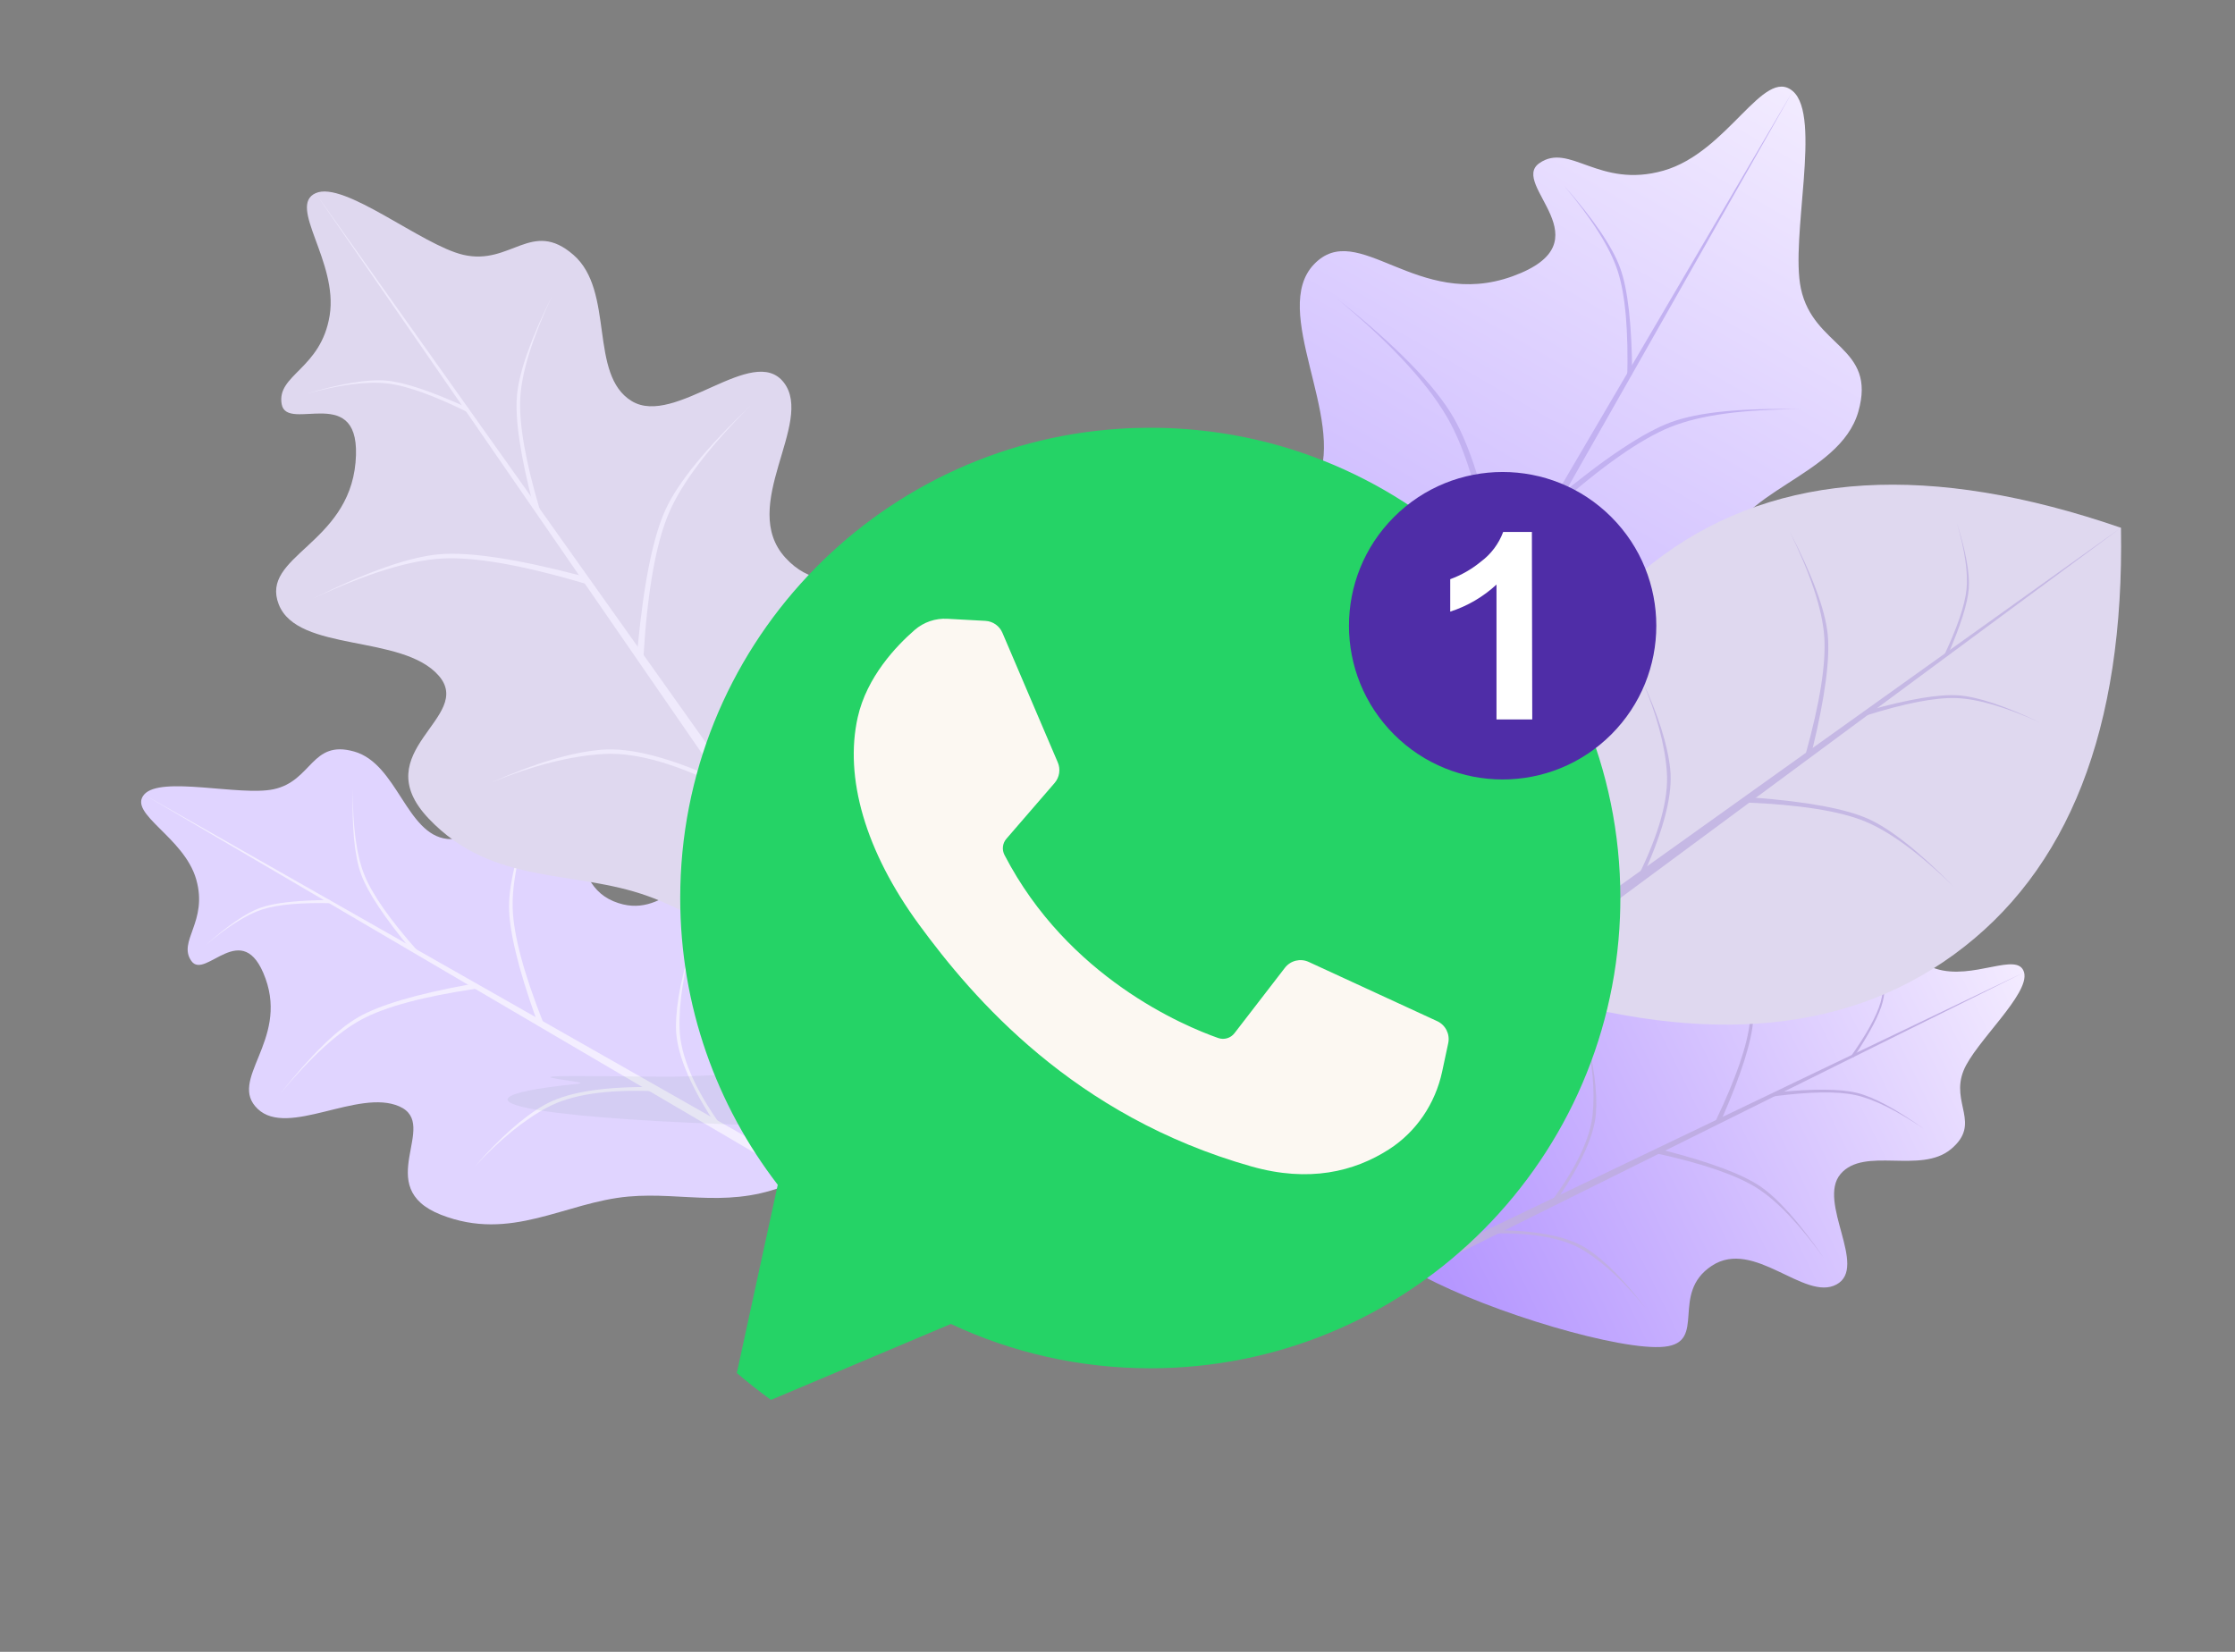 <svg width="115" height="85" viewBox="0 0 115 85" fill="none" xmlns="http://www.w3.org/2000/svg">
<rect x="0" y="0" width="115" height="85" fill="#808080" stroke="none"/>
<mask id="mask0" mask-type="alpha" maskUnits="userSpaceOnUse" x="0" y="0" width="115" height="85">
<rect width="115" height="84.042" fill="white"/>
</mask>
<g mask="url(#mask0)">
<path d="M73.218 65.663C76.74 67.555 83.424 69.536 85.645 69.299C87.865 69.061 85.906 66.567 88.078 65.135C90.25 63.703 92.854 66.987 94.496 66.096C96.138 65.204 93.485 61.852 94.702 60.414C95.918 58.977 98.827 60.442 100.395 59.124C101.963 57.806 100.355 56.776 101.033 55.092C101.62 53.634 104.454 51.153 104.147 50.038C103.84 48.922 101.51 50.473 99.59 49.843C97.669 49.214 97.736 47.551 96.622 47.571C95.509 47.59 97.026 50.684 94.057 49.938C91.089 49.192 91.185 45.892 89.31 46.302C87.435 46.712 87.515 50.655 85.772 51.749C84.03 52.843 83.441 48.596 80.597 50.553C77.754 52.511 77.901 55.577 76.486 58.141C75.252 60.377 73.325 61.732 72.798 64.803C72.765 64.999 73.038 65.567 73.218 65.663L73.218 65.663Z" fill="url(#paint0_linear)"/>
<path d="M84.674 67.317C83.619 66.006 82.573 65.025 81.536 64.374C80.499 63.723 78.932 63.422 76.837 63.471L77.181 63.303C79.277 63.339 80.786 63.668 81.708 64.29C82.63 64.912 83.619 65.921 84.674 67.317V67.317Z" fill="#BFADE3"/>
<path d="M81.561 53.069C81.944 54.708 82.073 56.137 81.947 57.355C81.821 58.574 81.122 60.052 79.849 61.788L80.193 61.62C81.399 59.831 82.041 58.381 82.119 57.271C82.197 56.162 82.011 54.761 81.561 53.069Z" fill="#BFADE3"/>
<path d="M93.859 64.753C92.58 62.983 91.422 61.773 90.385 61.121C89.347 60.47 87.641 59.882 85.266 59.358L85.61 59.19C87.986 59.8 89.635 60.416 90.557 61.037C91.479 61.659 92.579 62.898 93.859 64.753Z" fill="#BFADE3"/>
<path d="M89.32 47.579C89.927 49.676 90.167 51.335 90.041 52.553C89.916 53.772 89.328 55.479 88.279 57.675L88.623 57.507C89.605 55.258 90.135 53.579 90.213 52.469C90.291 51.36 89.993 49.729 89.32 47.579V47.579Z" fill="#BFADE3"/>
<path d="M99.001 58.095C97.581 57.132 96.401 56.55 95.46 56.348C94.519 56.146 93.102 56.171 91.207 56.422L91.416 56.206C93.334 56.017 94.716 56.029 95.564 56.24C96.412 56.451 97.558 57.069 99 58.095L99.001 58.095Z" fill="#BFADE3"/>
<path d="M96.858 48.52C97 49.838 96.969 50.855 96.765 51.571C96.562 52.286 96.031 53.245 95.172 54.447L95.395 54.383C96.22 53.142 96.714 52.194 96.877 51.539C97.041 50.883 97.034 49.877 96.858 48.52L96.858 48.52Z" fill="#BFADE3"/>
<path d="M104.147 50.035L67.126 68.423L66.874 67.906L104.147 50.035Z" fill="#BFADE3"/>
<path d="M63.294 56.505C70.105 55.817 81.491 52.225 84.415 49.761C87.34 47.296 82.171 45.632 83.884 41.519C85.597 37.405 92.438 39.572 93.916 36.733C95.394 33.894 88.419 31.678 88.77 28.471C89.121 25.265 94.653 24.559 95.618 21.185C96.583 17.812 93.313 17.89 92.664 14.85C92.103 12.217 93.751 5.981 92.248 4.691C90.745 3.401 88.921 7.835 85.592 8.781C82.262 9.727 80.766 7.304 79.204 8.398C77.641 9.492 82.757 12.431 77.829 14.216C72.901 16.001 69.878 11.225 67.609 13.602C65.339 15.98 69.226 21.501 67.8 24.724C66.374 27.947 61.473 22.482 59.309 27.985C57.145 33.488 60.289 37.7 60.734 42.694C61.122 47.052 59.684 50.821 61.875 55.686C62.015 55.996 62.947 56.541 63.294 56.505L63.294 56.505Z" fill="url(#paint1_linear)"/>
<path d="M81.141 47.877C78.389 47.027 75.965 46.637 73.869 46.706C71.773 46.775 69.261 47.849 66.333 49.926L66.661 49.358C69.671 47.401 72.129 46.423 74.033 46.422C75.937 46.421 78.306 46.906 81.141 47.877V47.877Z" fill="#C2B1F1"/>
<path d="M63.085 30.633C65.197 32.592 66.747 34.497 67.735 36.348C68.723 38.199 69.144 40.967 68.999 44.652L69.327 44.084C69.327 40.388 68.851 37.715 67.899 36.064C66.947 34.414 65.343 32.603 63.085 30.633Z" fill="#C2B1F1"/>
<path d="M91.725 35.438C88.216 34.151 85.414 33.542 83.318 33.611C81.222 33.68 78.237 34.48 74.363 36.011L74.691 35.444C78.647 34.033 81.578 33.328 83.482 33.327C85.386 33.326 88.134 34.03 91.725 35.438Z" fill="#C2B1F1"/>
<path d="M68.845 15.405C71.714 17.802 73.642 19.926 74.63 21.776C75.618 23.627 76.418 26.613 77.03 30.736L77.357 30.168C76.6 26.034 75.746 23.143 74.794 21.492C73.842 19.842 71.859 17.813 68.845 15.405V15.405Z" fill="#C2B1F1"/>
<path d="M92.653 21.06C89.716 21.053 87.484 21.357 85.955 21.972C84.426 22.586 82.437 23.98 79.988 26.152L80.077 25.645C82.619 23.539 84.593 22.231 85.999 21.718C87.405 21.206 89.623 20.986 92.653 21.061L92.653 21.06Z" fill="#C2B1F1"/>
<path d="M80.448 9.519C81.91 11.255 82.84 12.728 83.235 13.939C83.631 15.15 83.795 17.02 83.726 19.549L83.982 19.244C83.965 16.693 83.758 14.874 83.363 13.787C82.968 12.7 81.996 11.277 80.448 9.519L80.448 9.519Z" fill="#C2B1F1"/>
<path d="M92.246 4.688L58.273 64.549L57.422 64.057L92.246 4.688Z" fill="#C2B1F1"/>
<path fill-rule="evenodd" clip-rule="evenodd" d="M77.649 50.715C87.119 53.837 94.738 53.334 100.524 49.129C106.443 44.826 109.313 37.502 109.133 27.158C99.356 23.79 91.507 24.258 85.588 28.561C79.799 32.769 76.966 39.851 77.011 49.837C77.012 50.062 77.43 50.643 77.649 50.716L77.649 50.715Z" fill="#DFD8EF"/>
<path d="M84.49 34.998C85.241 36.754 85.666 38.325 85.766 39.712C85.865 41.099 85.375 42.888 84.294 45.079L84.645 44.824C85.641 42.586 86.073 40.84 85.941 39.584C85.81 38.329 85.326 36.8 84.49 34.998L84.49 34.998Z" fill="#C5B8E4"/>
<path d="M100.533 45.63C98.756 43.904 97.223 42.78 95.936 42.257C94.648 41.733 92.626 41.413 89.868 41.295L90.22 41.04C92.995 41.253 94.959 41.616 96.112 42.129C97.264 42.642 98.738 43.809 100.533 45.63L100.533 45.63Z" fill="#C5B8E4"/>
<path d="M92.079 27.333C93.17 29.557 93.765 31.363 93.865 32.75C93.964 34.136 93.644 36.16 92.904 38.82L93.255 38.565C93.91 35.858 94.172 33.877 94.041 32.622C93.909 31.366 93.255 29.604 92.079 27.333L92.079 27.333Z" fill="#C5B8E4"/>
<path d="M104.967 37.177C103.192 36.381 101.758 35.962 100.667 35.922C99.576 35.882 97.997 36.189 95.929 36.844L96.12 36.561C98.226 35.972 99.774 35.712 100.763 35.781C101.752 35.85 103.153 36.315 104.967 37.177L104.967 37.177Z" fill="#C5B8E4"/>
<path d="M100.688 26.899C101.106 28.344 101.272 29.487 101.185 30.326C101.098 31.166 100.694 32.342 99.971 33.855L100.208 33.739C100.885 32.19 101.25 31.033 101.303 30.268C101.357 29.504 101.152 28.381 100.688 26.899L100.688 26.899Z" fill="#C5B8E4"/>
<path d="M109.131 27.156L77.521 50.539L77.138 50.012L109.131 27.156Z" fill="#C5B8E4"/>
<path fill-rule="evenodd" clip-rule="evenodd" d="M41.392 59.891C40.941 55.42 38.586 47.947 36.969 46.028C35.353 44.108 34.262 47.501 31.565 46.376C28.867 45.252 30.288 40.762 28.427 39.792C26.565 38.822 25.111 43.4 23.009 43.169C20.906 42.939 20.443 39.307 18.231 38.674C16.019 38.041 16.07 40.187 14.077 40.613C12.35 40.982 8.261 39.9 7.415 40.886C6.569 41.873 9.477 43.07 10.097 45.255C10.717 47.441 9.128 48.423 9.846 49.449C10.563 50.474 12.491 47.116 13.661 50.351C14.831 53.586 11.699 55.57 13.258 57.06C14.818 58.55 18.438 55.998 20.551 56.934C22.665 57.87 19.081 61.087 22.689 62.508C26.298 63.928 29.06 61.864 32.335 61.572C35.193 61.317 37.665 62.261 40.854 60.823C41.058 60.732 41.415 60.12 41.392 59.892L41.392 59.891Z" fill="#E0D4FF"/>
<path d="M35.736 48.178C35.178 49.985 34.922 51.576 34.968 52.952C35.013 54.327 35.717 55.976 37.08 57.898L36.707 57.683C35.424 55.707 34.782 54.094 34.782 52.844C34.781 51.594 35.099 50.039 35.736 48.178V48.178Z" fill="#F3EEFF"/>
<path d="M24.427 60.03C25.712 58.644 26.961 57.626 28.174 56.978C29.388 56.329 31.203 56.052 33.619 56.148L33.247 55.933C30.823 55.933 29.07 56.245 27.988 56.87C26.906 57.495 25.719 58.548 24.427 60.03Z" fill="#F3EEFF"/>
<path d="M27.578 41.23C26.734 43.533 26.334 45.373 26.38 46.748C26.425 48.124 26.95 50.084 27.954 52.626L27.582 52.411C26.657 49.814 26.194 47.891 26.194 46.641C26.193 45.391 26.655 43.587 27.578 41.23H27.578Z" fill="#F3EEFF"/>
<path d="M14.442 56.249C16.013 54.366 17.406 53.1 18.619 52.451C19.833 51.803 21.791 51.278 24.495 50.876L24.122 50.661C21.412 51.158 19.515 51.719 18.433 52.344C17.351 52.968 16.021 54.27 14.442 56.249H14.442Z" fill="#F3EEFF"/>
<path d="M18.15 40.621C18.145 42.549 18.345 44.014 18.747 45.018C19.151 46.022 20.064 47.327 21.489 48.935L21.156 48.876C19.775 47.207 18.917 45.911 18.581 44.989C18.245 44.066 18.101 42.61 18.15 40.621L18.15 40.621Z" fill="#F3EEFF"/>
<path d="M10.582 48.632C11.72 47.672 12.686 47.062 13.48 46.803C14.274 46.543 15.5 46.435 17.159 46.48L16.959 46.312C15.286 46.324 14.093 46.459 13.38 46.718C12.667 46.978 11.735 47.616 10.582 48.632L10.582 48.632Z" fill="#F3EEFF"/>
<path d="M7.413 40.889L47.788 63.835L47.466 64.394L7.413 40.889Z" fill="#F3EEFF"/>
<path fill-rule="evenodd" clip-rule="evenodd" d="M44.362 48.964C46.19 43.723 47.453 34.126 46.645 31.133C45.837 28.139 42.845 31.368 40.412 28.7C37.978 26.032 41.913 21.747 40.335 19.689C38.757 17.631 34.74 21.997 32.506 20.64C30.272 19.284 31.649 14.977 29.503 13.113C27.357 11.248 26.294 13.678 23.841 13.113C21.715 12.624 17.701 9.277 16.24 9.94C14.778 10.602 17.408 13.461 16.963 16.232C16.517 19.003 14.225 19.272 14.493 20.795C14.761 22.318 18.671 19.565 18.294 23.798C17.916 28.031 13.374 28.616 14.342 31.099C15.311 33.581 20.695 32.615 22.573 34.767C24.45 36.919 18.759 38.649 22.059 42.124C25.358 45.599 29.526 44.731 33.346 46.115C36.678 47.322 38.953 49.67 43.274 49.727C43.549 49.73 44.269 49.231 44.362 48.964L44.362 48.964Z" fill="#DFD8EF"/>
<path d="M44.141 32.895C42.574 34.627 41.458 36.275 40.79 37.839C40.123 39.403 40.051 41.616 40.574 44.479L40.269 44.044C39.863 41.161 39.986 39.02 40.638 37.621C41.29 36.221 42.457 34.646 44.141 32.895L44.141 32.895Z" fill="#EFEAFC"/>
<path d="M25.297 40.257C27.459 39.376 29.389 38.89 31.086 38.797C32.783 38.705 34.959 39.343 37.615 40.712L37.31 40.277C34.596 39.011 32.471 38.446 30.933 38.58C29.396 38.714 27.517 39.273 25.297 40.257L25.297 40.257Z" fill="#EFEAFC"/>
<path d="M38.634 20.856C36.487 22.994 35.08 24.844 34.413 26.409C33.746 27.973 33.311 30.44 33.108 33.812L32.803 33.376C33.123 29.985 33.609 27.59 34.26 26.191C34.912 24.791 36.37 23.013 38.634 20.856L38.634 20.856Z" fill="#EFEAFC"/>
<path d="M16.09 30.809C18.832 29.522 21.052 28.832 22.749 28.74C24.446 28.648 26.912 29.083 30.148 30.045L29.843 29.61C26.549 28.751 24.134 28.388 22.596 28.522C21.059 28.656 18.89 29.419 16.09 30.809L16.09 30.809Z" fill="#EFEAFC"/>
<path d="M28.396 15.25C27.385 17.406 26.843 19.151 26.771 20.485C26.699 21.819 27.04 23.758 27.796 26.301L27.454 26.062C26.779 23.472 26.495 21.573 26.6 20.365C26.705 19.156 27.304 17.451 28.396 15.25L28.396 15.25Z" fill="#EFEAFC"/>
<path d="M15.743 20.266C17.518 19.786 18.918 19.608 19.943 19.732C20.967 19.855 22.396 20.376 24.229 21.293L24.093 21C22.214 20.139 20.808 19.667 19.875 19.585C18.941 19.503 17.564 19.73 15.743 20.266L15.743 20.266Z" fill="#EFEAFC"/>
<path d="M16.236 9.942L49.467 56.722L48.813 57.179L16.236 9.942Z" fill="#EFEAFC"/>
<path d="M68.36 56.575C68.36 57.371 58.904 58.016 47.24 58.016C35.576 58.016 26.12 57.371 26.12 56.575C26.12 56.277 27.452 56 29.733 55.77C30.505 55.692 27.546 55.456 28.52 55.39C29.406 55.33 34.21 55.439 35.24 55.39C38.648 55.23 42.783 55.136 47.24 55.136C58.904 55.136 68.36 55.78 68.36 56.575Z" fill="#1A6034" fill-opacity="0.06"/>
<path d="M83.374 46.209C83.374 46.542 83.367 46.873 83.354 47.202C82.833 60.106 72.212 70.408 59.186 70.408C55.519 70.408 52.041 69.589 48.927 68.127L39.671 72.036C39.066 71.598 38.478 71.136 37.912 70.65L40.019 60.967C36.873 56.882 35 51.765 35 46.209C35 33.387 44.968 22.894 57.573 22.065C58.107 22.029 58.644 22.011 59.186 22.011C72.544 22.011 83.374 32.845 83.374 46.209Z" fill="#25D366"/>
<path d="M50.701 31.948L48.745 31.841C48.131 31.807 47.529 32.013 47.064 32.416C46.116 33.24 44.6 34.833 44.134 36.908C43.44 40.003 44.513 43.792 47.291 47.582C50.068 51.371 55.244 57.435 64.397 60.024C67.347 60.858 69.668 60.296 71.458 59.15C72.876 58.243 73.853 56.786 74.205 55.14L74.517 53.681C74.617 53.217 74.381 52.746 73.951 52.547L67.34 49.499C66.911 49.301 66.403 49.426 66.114 49.8L63.519 53.166C63.323 53.42 62.987 53.521 62.684 53.415C60.907 52.79 54.954 50.295 51.688 44C51.546 43.727 51.581 43.396 51.782 43.163L54.262 40.293C54.516 39.999 54.58 39.587 54.427 39.231L51.578 32.561C51.426 32.206 51.087 31.969 50.701 31.948Z" fill="#FCF8F2"/>
<path d="M82.908 37.792C85.996 34.703 85.996 29.694 82.908 26.604C79.82 23.515 74.814 23.515 71.726 26.604C68.638 29.694 68.638 34.703 71.726 37.792C74.814 40.882 79.82 40.882 82.908 37.792Z" fill="#4F2DA7"/>
<path d="M78.841 37.021H77.001V30.08C76.318 30.712 75.505 31.188 74.62 31.473V29.804C75.189 29.596 75.72 29.293 76.189 28.908C76.715 28.519 77.117 27.986 77.345 27.372H78.822L78.841 37.021Z" fill="white"/>
</g>
<defs>
<linearGradient id="paint0_linear" x1="99.816" y1="41.126" x2="68.581" y2="56.352" gradientUnits="userSpaceOnUse">
<stop stop-color="#F3EBFF"/>
<stop offset="1" stop-color="#B394FF"/>
</linearGradient>
<linearGradient id="paint1_linear" x1="77.569" y1="-3.811" x2="47.798" y2="47.728" gradientUnits="userSpaceOnUse">
<stop stop-color="#F2EBFF"/>
<stop offset="1" stop-color="#AF94FF"/>
</linearGradient>
</defs>
</svg>
